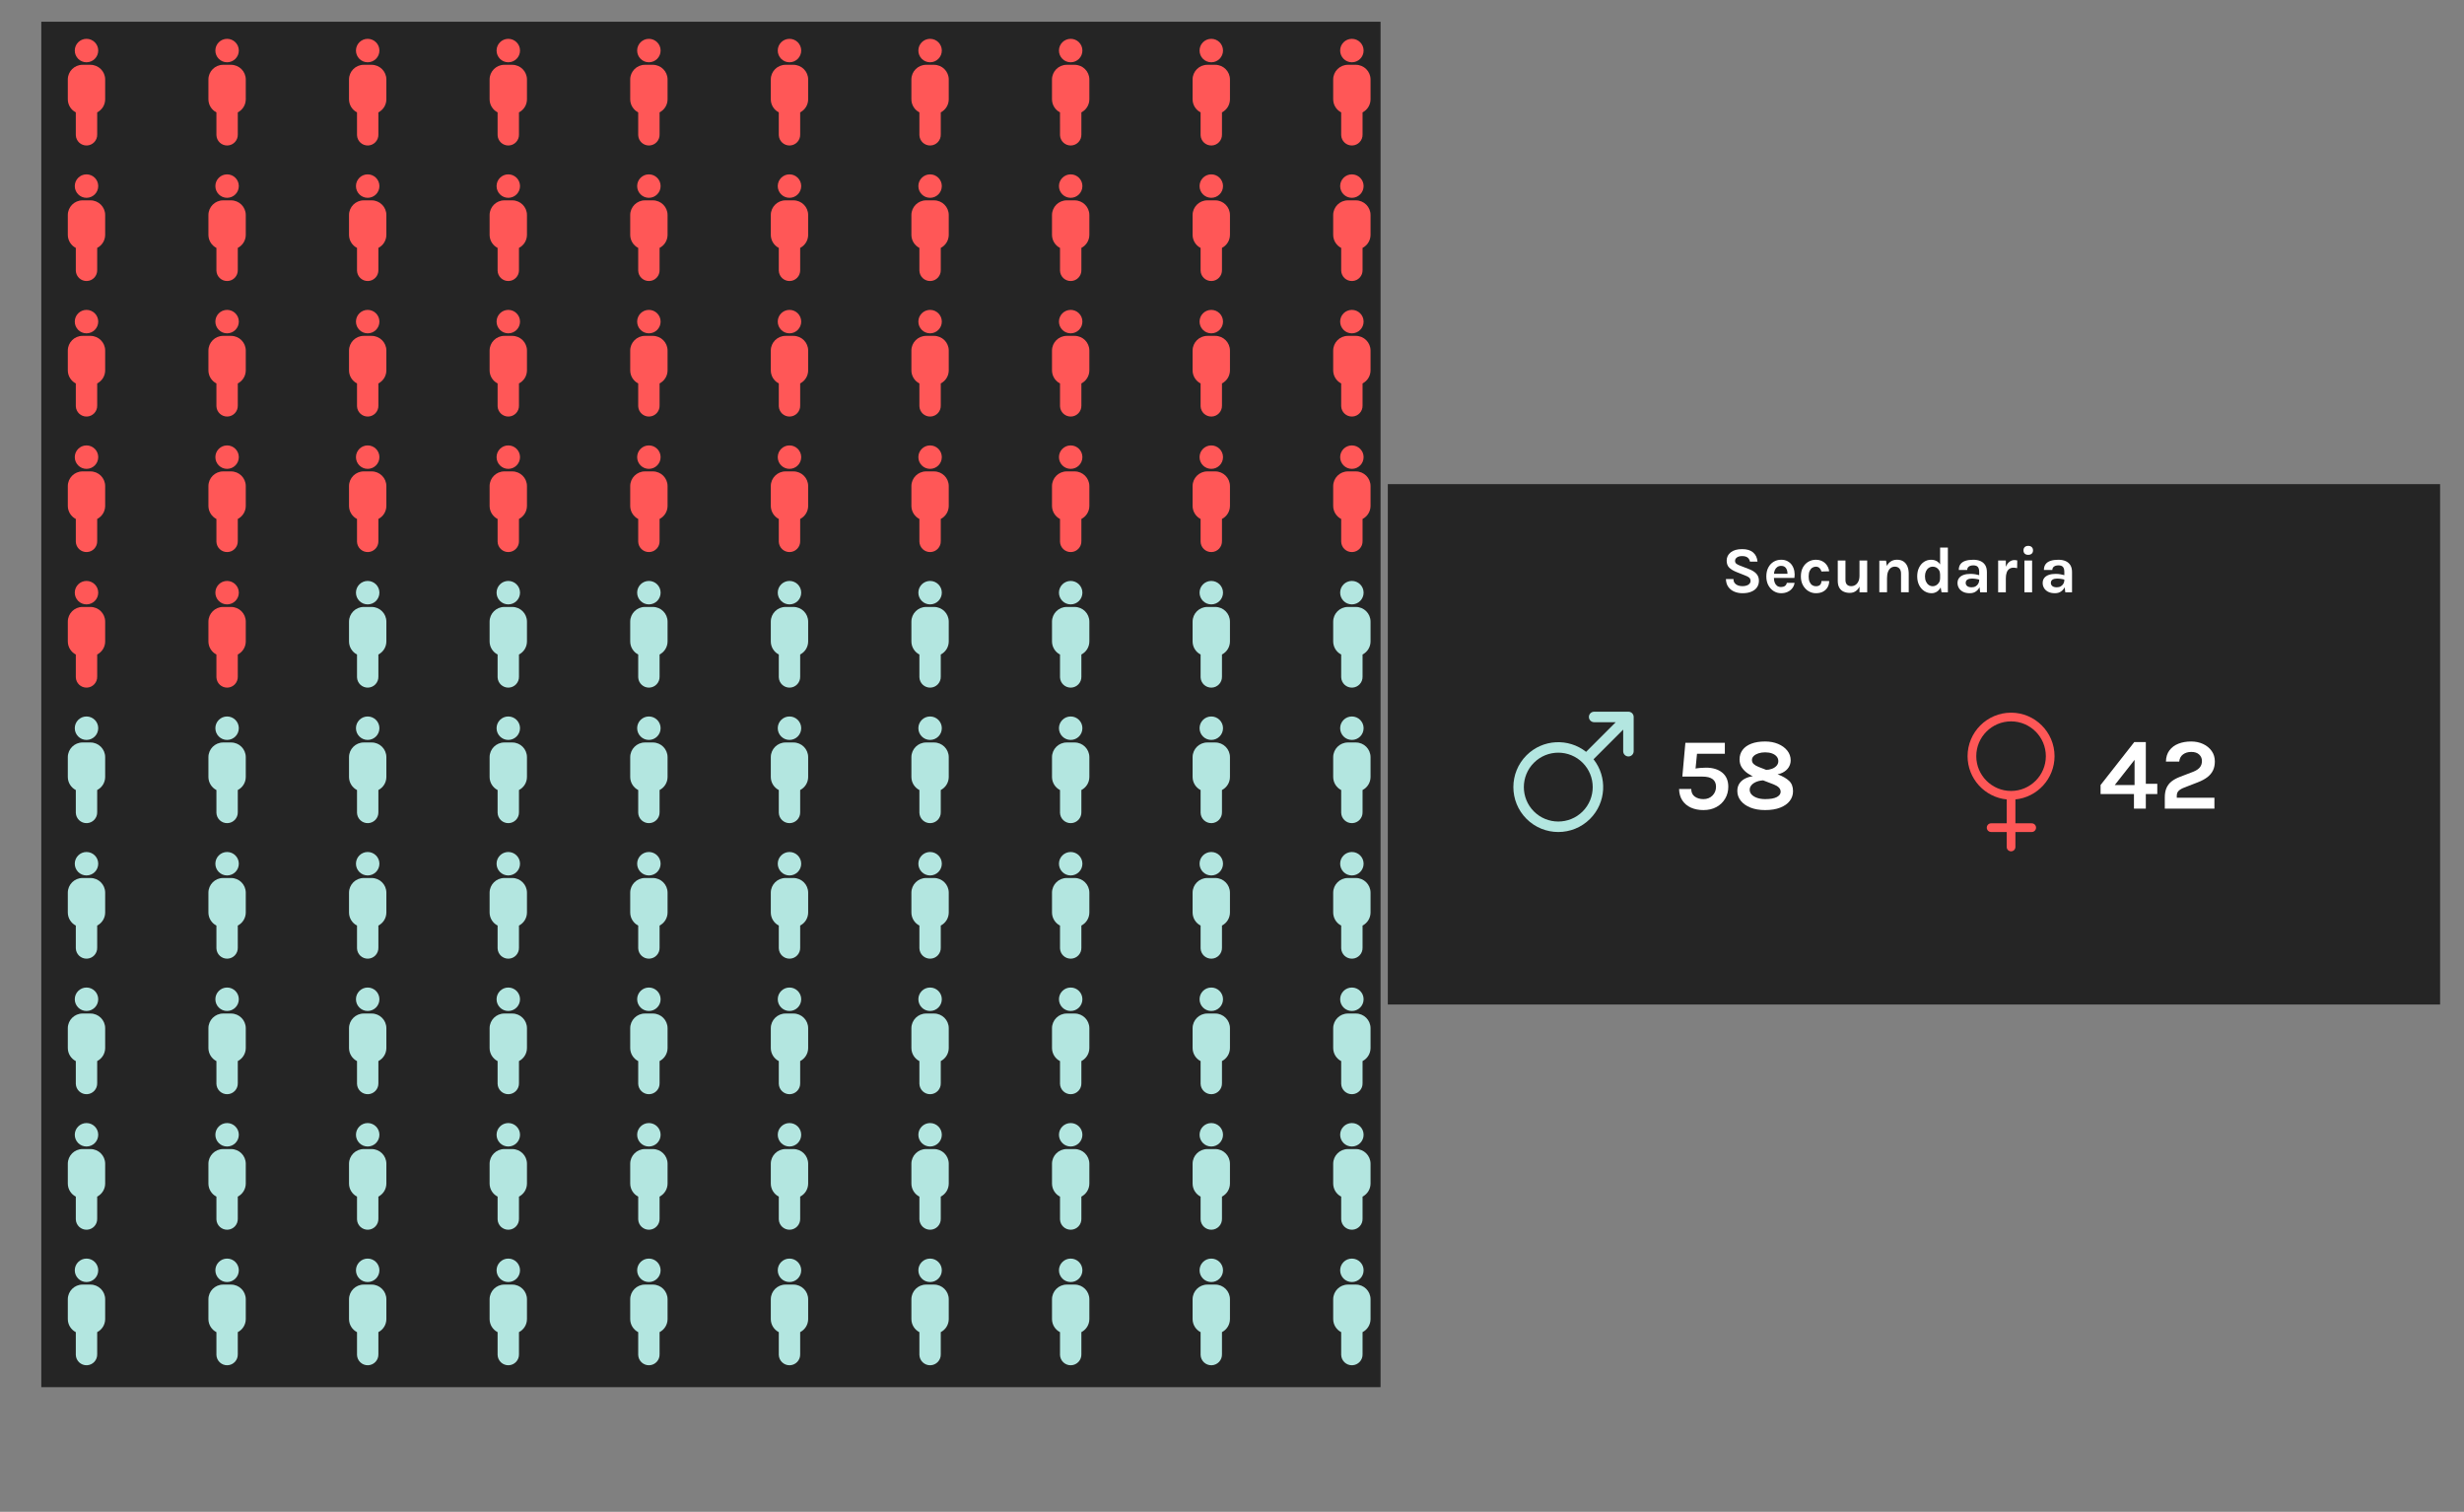 <?xml version="1.0" encoding="utf-8"?>
<!-- Generator: Adobe Illustrator 24.0.2, SVG Export Plug-In . SVG Version: 6.00 Build 0)  -->
<svg version="1.1" id="Capa_1" xmlns="http://www.w3.org/2000/svg" xmlns:xlink="http://www.w3.org/1999/xlink" x="0px" y="0px"
	 viewBox="0 0 1700 1043" style="enable-background:new 0 0 1700 1043;" xml:space="preserve">
<rect x="0" y="0" width="1700" height="1043" fill="#808080" stroke="none"/>
<style type="text/css">
	.st0{fill:#252525;}
	.st1{fill:#FF5757;}
	.st2{fill:#B3E6E0;}
	.st3{fill:#FFFFFF;}
</style>
<rect x="28.5" y="15" class="st0" width="924" height="942"/>
<circle class="st1" cx="59.68" cy="34.88" r="8.09"/>
<path class="st1" d="M72.56,54.82v13.7c-0.01,3.79-2.13,7.26-5.51,9v15.22c0.14,4.07-3.05,7.49-7.12,7.63s-7.49-3.05-7.63-7.12
	c-0.01-0.17-0.01-0.34,0-0.5V77.53c-3.38-1.74-5.5-5.21-5.52-9.01v-13.7c0.02-5.58,4.55-10.09,10.12-10.11h5.52
	C68.02,44.73,72.54,49.24,72.56,54.82z"/>
<circle class="st1" cx="59.68" cy="128.38" r="8.09"/>
<path class="st1" d="M72.56,148.32v13.7c-0.01,3.79-2.13,7.26-5.51,9v15.22c0.14,4.07-3.05,7.49-7.12,7.63
	c-4.07,0.14-7.49-3.05-7.63-7.12c-0.01-0.17-0.01-0.34,0-0.5v-15.21c-3.38-1.74-5.5-5.21-5.52-9.01v-13.7
	c0.02-5.58,4.55-10.09,10.12-10.11h5.52C68.02,138.23,72.54,142.74,72.56,148.32z"/>
<circle class="st1" cx="59.68" cy="221.88" r="8.09"/>
<path class="st1" d="M72.56,241.82v13.7c-0.01,3.79-2.13,7.26-5.51,9v15.22c0.14,4.07-3.05,7.49-7.12,7.63
	c-4.07,0.14-7.49-3.05-7.63-7.12c-0.01-0.17-0.01-0.34,0-0.5v-15.21c-3.38-1.74-5.5-5.21-5.52-9.01v-13.7
	c0.02-5.58,4.55-10.09,10.12-10.11h5.52C68.02,231.73,72.54,236.25,72.56,241.82z"/>
<circle class="st1" cx="59.68" cy="315.38" r="8.09"/>
<path class="st1" d="M72.56,335.32v13.7c-0.01,3.79-2.13,7.26-5.51,9v15.22c0.14,4.07-3.05,7.49-7.12,7.63
	c-4.07,0.14-7.49-3.05-7.63-7.12c-0.01-0.17-0.01-0.34,0-0.5v-15.21c-3.38-1.74-5.5-5.21-5.52-9.01v-13.7
	c0.02-5.58,4.55-10.09,10.12-10.11h5.52C68.02,325.23,72.54,329.75,72.56,335.32z"/>
<circle class="st1" cx="59.68" cy="408.88" r="8.09"/>
<path class="st1" d="M72.56,428.83v13.7c-0.01,3.79-2.13,7.26-5.51,9v15.22c0.14,4.07-3.05,7.49-7.12,7.63
	c-4.07,0.14-7.49-3.05-7.63-7.12c-0.01-0.17-0.01-0.34,0-0.5v-15.21c-3.38-1.74-5.5-5.21-5.52-9.01v-13.7
	c0.02-5.58,4.55-10.09,10.12-10.11h5.52C68.02,418.73,72.54,423.25,72.56,428.83z"/>
<circle class="st2" cx="59.68" cy="502.38" r="8.09"/>
<path class="st2" d="M72.56,522.33v13.7c-0.01,3.79-2.13,7.26-5.51,9v15.22c0.14,4.07-3.05,7.49-7.12,7.63
	c-4.07,0.14-7.49-3.05-7.63-7.12c-0.01-0.17-0.01-0.34,0-0.5v-15.21c-3.38-1.74-5.5-5.21-5.52-9.01v-13.7
	c0.02-5.58,4.55-10.09,10.12-10.11h5.52C68.02,512.23,72.54,516.75,72.56,522.33z"/>
<circle class="st2" cx="59.68" cy="595.88" r="8.09"/>
<path class="st2" d="M72.56,615.83v13.7c-0.01,3.79-2.13,7.26-5.51,9v15.22c0.14,4.07-3.05,7.49-7.12,7.63s-7.49-3.05-7.63-7.12
	c-0.01-0.17-0.01-0.34,0-0.5v-15.21c-3.38-1.74-5.5-5.21-5.52-9.01v-13.7c0.02-5.58,4.55-10.09,10.12-10.11h5.52
	C68.02,605.73,72.54,610.25,72.56,615.83z"/>
<circle class="st2" cx="59.68" cy="689.38" r="8.09"/>
<path class="st2" d="M72.56,709.33v13.7c-0.01,3.79-2.13,7.26-5.51,9v15.22c0.14,4.07-3.05,7.49-7.12,7.63
	c-4.07,0.14-7.49-3.05-7.63-7.12c-0.01-0.17-0.01-0.34,0-0.5v-15.21c-3.38-1.74-5.5-5.21-5.52-9.01v-13.7
	c0.02-5.58,4.55-10.09,10.12-10.11h5.52C68.02,699.24,72.54,703.75,72.56,709.33z"/>
<circle class="st2" cx="59.68" cy="782.88" r="8.09"/>
<path class="st2" d="M72.56,802.83v13.7c-0.01,3.79-2.13,7.26-5.51,9v15.22c0.14,4.07-3.05,7.49-7.12,7.63s-7.49-3.05-7.63-7.12
	c-0.01-0.17-0.01-0.34,0-0.5v-15.21c-3.38-1.74-5.5-5.21-5.52-9.01v-13.7c0.02-5.58,4.55-10.09,10.12-10.11h5.52
	C68.02,792.74,72.54,797.25,72.56,802.83z"/>
<circle class="st2" cx="59.68" cy="876.38" r="8.09"/>
<path class="st2" d="M72.56,896.33v13.7c-0.01,3.79-2.13,7.26-5.51,9v15.22c0.14,4.07-3.05,7.49-7.12,7.63
	c-4.07,0.14-7.49-3.05-7.63-7.12c-0.01-0.17-0.01-0.34,0-0.5v-15.21c-3.38-1.74-5.5-5.21-5.52-9.01v-13.7
	c0.02-5.58,4.55-10.09,10.12-10.11h5.52C68.02,886.24,72.54,890.75,72.56,896.33z"/>
<circle class="st1" cx="156.68" cy="34.88" r="8.09"/>
<path class="st1" d="M169.57,54.82v13.7c-0.01,3.79-2.13,7.26-5.51,9v15.22c0.14,4.07-3.05,7.49-7.12,7.63
	c-4.07,0.14-7.49-3.05-7.63-7.12c-0.01-0.17-0.01-0.34,0-0.5V77.53c-3.38-1.74-5.5-5.21-5.52-9.01v-13.7
	c0.02-5.58,4.55-10.09,10.12-10.11h5.52C165.02,44.73,169.54,49.24,169.57,54.82z"/>
<circle class="st1" cx="156.68" cy="128.38" r="8.09"/>
<path class="st1" d="M169.57,148.32v13.7c-0.01,3.79-2.13,7.26-5.51,9v15.22c0.14,4.07-3.05,7.49-7.12,7.63
	c-4.07,0.14-7.49-3.05-7.63-7.12c-0.01-0.17-0.01-0.34,0-0.5v-15.21c-3.38-1.74-5.5-5.21-5.52-9.01v-13.7
	c0.02-5.58,4.55-10.09,10.12-10.11h5.52C165.02,138.23,169.54,142.74,169.57,148.32z"/>
<circle class="st1" cx="156.68" cy="221.88" r="8.09"/>
<path class="st1" d="M169.57,241.82v13.7c-0.01,3.79-2.13,7.26-5.51,9v15.22c0.14,4.07-3.05,7.49-7.12,7.63
	c-4.07,0.14-7.49-3.05-7.63-7.12c-0.01-0.17-0.01-0.34,0-0.5v-15.21c-3.38-1.74-5.5-5.21-5.52-9.01v-13.7
	c0.02-5.58,4.55-10.09,10.12-10.11h5.52C165.02,231.73,169.54,236.25,169.57,241.82z"/>
<circle class="st1" cx="156.68" cy="315.38" r="8.09"/>
<path class="st1" d="M169.57,335.32v13.7c-0.01,3.79-2.13,7.26-5.51,9v15.22c0.14,4.07-3.05,7.49-7.12,7.63
	c-4.07,0.14-7.49-3.05-7.63-7.12c-0.01-0.17-0.01-0.34,0-0.5v-15.21c-3.38-1.74-5.5-5.21-5.52-9.01v-13.7
	c0.02-5.58,4.55-10.09,10.12-10.11h5.52C165.02,325.23,169.54,329.75,169.57,335.32z"/>
<circle class="st1" cx="156.68" cy="408.88" r="8.09"/>
<path class="st1" d="M169.57,428.83v13.7c-0.01,3.79-2.13,7.26-5.51,9v15.22c0.14,4.07-3.05,7.49-7.12,7.63
	c-4.07,0.14-7.49-3.05-7.63-7.12c-0.01-0.17-0.01-0.34,0-0.5v-15.21c-3.38-1.74-5.5-5.21-5.52-9.01v-13.7
	c0.02-5.58,4.55-10.09,10.12-10.11h5.52C165.02,418.73,169.54,423.25,169.57,428.83z"/>
<circle class="st2" cx="156.68" cy="502.38" r="8.09"/>
<path class="st2" d="M169.57,522.33v13.7c-0.01,3.79-2.13,7.26-5.51,9v15.22c0.14,4.07-3.05,7.49-7.12,7.63
	c-4.07,0.14-7.49-3.05-7.63-7.12c-0.01-0.17-0.01-0.34,0-0.5v-15.21c-3.38-1.74-5.5-5.21-5.52-9.01v-13.7
	c0.02-5.58,4.55-10.09,10.12-10.11h5.52C165.02,512.23,169.54,516.75,169.57,522.33z"/>
<circle class="st2" cx="156.68" cy="595.88" r="8.09"/>
<path class="st2" d="M169.57,615.83v13.7c-0.01,3.79-2.13,7.26-5.51,9v15.22c0.14,4.07-3.05,7.49-7.12,7.63
	c-4.07,0.14-7.49-3.05-7.63-7.12c-0.01-0.17-0.01-0.34,0-0.5v-15.21c-3.38-1.74-5.5-5.21-5.52-9.01v-13.7
	c0.02-5.58,4.55-10.09,10.12-10.11h5.52C165.02,605.73,169.54,610.25,169.57,615.83z"/>
<circle class="st2" cx="156.68" cy="689.38" r="8.09"/>
<path class="st2" d="M169.57,709.33v13.7c-0.01,3.79-2.13,7.26-5.51,9v15.22c0.14,4.07-3.05,7.49-7.12,7.63
	c-4.07,0.14-7.49-3.05-7.63-7.12c-0.01-0.17-0.01-0.34,0-0.5v-15.21c-3.38-1.74-5.5-5.21-5.52-9.01v-13.7
	c0.02-5.58,4.55-10.09,10.12-10.11h5.52C165.02,699.24,169.54,703.75,169.57,709.33z"/>
<circle class="st2" cx="156.68" cy="782.88" r="8.09"/>
<path class="st2" d="M169.57,802.83v13.7c-0.01,3.79-2.13,7.26-5.51,9v15.22c0.14,4.07-3.05,7.49-7.12,7.63
	c-4.07,0.14-7.49-3.05-7.63-7.12c-0.01-0.17-0.01-0.34,0-0.5v-15.21c-3.38-1.74-5.5-5.21-5.52-9.01v-13.7
	c0.02-5.58,4.55-10.09,10.12-10.11h5.52C165.02,792.74,169.54,797.25,169.57,802.83z"/>
<circle class="st2" cx="156.68" cy="876.38" r="8.09"/>
<path class="st2" d="M169.57,896.33v13.7c-0.01,3.79-2.13,7.26-5.51,9v15.22c0.14,4.07-3.05,7.49-7.12,7.63
	c-4.07,0.14-7.49-3.05-7.63-7.12c-0.01-0.17-0.01-0.34,0-0.5v-15.21c-3.38-1.74-5.5-5.21-5.52-9.01v-13.7
	c0.02-5.58,4.55-10.09,10.12-10.11h5.52C165.02,886.24,169.54,890.75,169.57,896.33z"/>
<circle class="st1" cx="253.68" cy="34.88" r="8.09"/>
<path class="st1" d="M266.57,54.82v13.7c-0.01,3.79-2.13,7.26-5.51,9v15.22c0.14,4.07-3.05,7.49-7.12,7.63
	c-4.07,0.14-7.49-3.05-7.63-7.12c-0.01-0.17-0.01-0.34,0-0.5V77.53c-3.38-1.74-5.5-5.21-5.52-9.01v-13.7
	c0.02-5.58,4.55-10.09,10.12-10.11h5.52C262.02,44.73,266.55,49.24,266.57,54.82z"/>
<circle class="st1" cx="253.68" cy="128.38" r="8.09"/>
<path class="st1" d="M266.57,148.32v13.7c-0.01,3.79-2.13,7.26-5.51,9v15.22c0.14,4.07-3.05,7.49-7.12,7.63
	c-4.07,0.14-7.49-3.05-7.63-7.12c-0.01-0.17-0.01-0.34,0-0.5v-15.21c-3.38-1.74-5.5-5.21-5.52-9.01v-13.7
	c0.02-5.58,4.55-10.09,10.12-10.11h5.52C262.02,138.23,266.55,142.74,266.57,148.32z"/>
<circle class="st1" cx="253.68" cy="221.88" r="8.09"/>
<path class="st1" d="M266.57,241.82v13.7c-0.01,3.79-2.13,7.26-5.51,9v15.22c0.14,4.07-3.05,7.49-7.12,7.63
	c-4.07,0.14-7.49-3.05-7.63-7.12c-0.01-0.17-0.01-0.34,0-0.5v-15.21c-3.38-1.74-5.5-5.21-5.52-9.01v-13.7
	c0.02-5.58,4.55-10.09,10.12-10.11h5.52C262.02,231.73,266.55,236.25,266.57,241.82z"/>
<circle class="st1" cx="253.68" cy="315.38" r="8.09"/>
<path class="st1" d="M266.57,335.32v13.7c-0.01,3.79-2.13,7.26-5.51,9v15.22c0.14,4.07-3.05,7.49-7.12,7.63
	c-4.07,0.14-7.49-3.05-7.63-7.12c-0.01-0.17-0.01-0.34,0-0.5v-15.21c-3.38-1.74-5.5-5.21-5.52-9.01v-13.7
	c0.02-5.58,4.55-10.09,10.12-10.11h5.52C262.02,325.23,266.55,329.75,266.57,335.32z"/>
<circle class="st2" cx="253.68" cy="408.88" r="8.09"/>
<path class="st2" d="M266.57,428.83v13.7c-0.01,3.79-2.13,7.26-5.51,9v15.22c0.14,4.07-3.05,7.49-7.12,7.63
	c-4.07,0.14-7.49-3.05-7.63-7.12c-0.01-0.17-0.01-0.34,0-0.5v-15.21c-3.38-1.74-5.5-5.21-5.52-9.01v-13.7
	c0.02-5.58,4.55-10.09,10.12-10.11h5.52C262.02,418.73,266.55,423.25,266.57,428.83z"/>
<circle class="st2" cx="253.68" cy="502.38" r="8.09"/>
<path class="st2" d="M266.57,522.33v13.7c-0.01,3.79-2.13,7.26-5.51,9v15.22c0.14,4.07-3.05,7.49-7.12,7.63
	c-4.07,0.14-7.49-3.05-7.63-7.12c-0.01-0.17-0.01-0.34,0-0.5v-15.21c-3.38-1.74-5.5-5.21-5.52-9.01v-13.7
	c0.02-5.58,4.55-10.09,10.12-10.11h5.52C262.02,512.23,266.55,516.75,266.57,522.33z"/>
<circle class="st2" cx="253.68" cy="595.88" r="8.09"/>
<path class="st2" d="M266.57,615.83v13.7c-0.01,3.79-2.13,7.26-5.51,9v15.22c0.14,4.07-3.05,7.49-7.12,7.63
	c-4.07,0.14-7.49-3.05-7.63-7.12c-0.01-0.17-0.01-0.34,0-0.5v-15.21c-3.38-1.74-5.5-5.21-5.52-9.01v-13.7
	c0.02-5.58,4.55-10.09,10.12-10.11h5.52C262.02,605.73,266.55,610.25,266.57,615.83z"/>
<circle class="st2" cx="253.68" cy="689.38" r="8.09"/>
<path class="st2" d="M266.57,709.33v13.7c-0.01,3.79-2.13,7.26-5.51,9v15.22c0.14,4.07-3.05,7.49-7.12,7.63
	c-4.07,0.14-7.49-3.05-7.63-7.12c-0.01-0.17-0.01-0.34,0-0.5v-15.21c-3.38-1.74-5.5-5.21-5.52-9.01v-13.7
	c0.02-5.58,4.55-10.09,10.12-10.11h5.52C262.02,699.24,266.55,703.75,266.57,709.33z"/>
<circle class="st2" cx="253.68" cy="782.88" r="8.09"/>
<path class="st2" d="M266.57,802.83v13.7c-0.01,3.79-2.13,7.26-5.51,9v15.22c0.14,4.07-3.05,7.49-7.12,7.63
	c-4.07,0.14-7.49-3.05-7.63-7.12c-0.01-0.17-0.01-0.34,0-0.5v-15.21c-3.38-1.74-5.5-5.21-5.52-9.01v-13.7
	c0.02-5.58,4.55-10.09,10.12-10.11h5.52C262.02,792.74,266.55,797.25,266.57,802.83z"/>
<circle class="st2" cx="253.68" cy="876.38" r="8.09"/>
<path class="st2" d="M266.57,896.33v13.7c-0.01,3.79-2.13,7.26-5.51,9v15.22c0.14,4.07-3.05,7.49-7.12,7.63
	c-4.07,0.14-7.49-3.05-7.63-7.12c-0.01-0.17-0.01-0.34,0-0.5v-15.21c-3.38-1.74-5.5-5.21-5.52-9.01v-13.7
	c0.02-5.58,4.55-10.09,10.12-10.11h5.52C262.02,886.24,266.55,890.75,266.57,896.33z"/>
<circle class="st1" cx="350.69" cy="34.88" r="8.09"/>
<path class="st1" d="M363.57,54.82v13.7c-0.01,3.79-2.13,7.26-5.51,9v15.22c0.14,4.07-3.05,7.49-7.12,7.63
	c-4.07,0.14-7.49-3.05-7.63-7.12c-0.01-0.17-0.01-0.34,0-0.5V77.53c-3.38-1.74-5.5-5.21-5.52-9.01v-13.7
	c0.02-5.58,4.55-10.09,10.12-10.11h5.52C359.03,44.73,363.55,49.24,363.57,54.82z"/>
<circle class="st1" cx="350.69" cy="128.38" r="8.09"/>
<path class="st1" d="M363.57,148.32v13.7c-0.01,3.79-2.13,7.26-5.51,9v15.22c0.14,4.07-3.05,7.49-7.12,7.63
	c-4.07,0.14-7.49-3.05-7.63-7.12c-0.01-0.17-0.01-0.34,0-0.5v-15.21c-3.38-1.74-5.5-5.21-5.52-9.01v-13.7
	c0.02-5.58,4.55-10.09,10.12-10.11h5.52C359.03,138.23,363.55,142.74,363.57,148.32z"/>
<circle class="st1" cx="350.69" cy="221.88" r="8.09"/>
<path class="st1" d="M363.57,241.82v13.7c-0.01,3.79-2.13,7.26-5.51,9v15.22c0.14,4.07-3.05,7.49-7.12,7.63
	c-4.07,0.14-7.49-3.05-7.63-7.12c-0.01-0.17-0.01-0.34,0-0.5v-15.21c-3.38-1.74-5.5-5.21-5.52-9.01v-13.7
	c0.02-5.58,4.55-10.09,10.12-10.11h5.52C359.03,231.73,363.55,236.25,363.57,241.82z"/>
<circle class="st1" cx="350.69" cy="315.38" r="8.09"/>
<path class="st1" d="M363.57,335.32v13.7c-0.01,3.79-2.13,7.26-5.51,9v15.22c0.14,4.07-3.05,7.49-7.12,7.63
	c-4.07,0.14-7.49-3.05-7.63-7.12c-0.01-0.17-0.01-0.34,0-0.5v-15.21c-3.38-1.74-5.5-5.21-5.52-9.01v-13.7
	c0.02-5.58,4.55-10.09,10.12-10.11h5.52C359.03,325.23,363.55,329.75,363.57,335.32z"/>
<circle class="st2" cx="350.69" cy="408.88" r="8.09"/>
<path class="st2" d="M363.57,428.83v13.7c-0.01,3.79-2.13,7.26-5.51,9v15.22c0.14,4.07-3.05,7.49-7.12,7.63
	c-4.07,0.14-7.49-3.05-7.63-7.12c-0.01-0.17-0.01-0.34,0-0.5v-15.21c-3.38-1.74-5.5-5.21-5.52-9.01v-13.7
	c0.02-5.58,4.55-10.09,10.12-10.11h5.52C359.03,418.73,363.55,423.25,363.57,428.83z"/>
<circle class="st2" cx="350.69" cy="502.38" r="8.09"/>
<path class="st2" d="M363.57,522.33v13.7c-0.01,3.79-2.13,7.26-5.51,9v15.22c0.14,4.07-3.05,7.49-7.12,7.63
	c-4.07,0.14-7.49-3.05-7.63-7.12c-0.01-0.17-0.01-0.34,0-0.5v-15.21c-3.38-1.74-5.5-5.21-5.52-9.01v-13.7
	c0.02-5.58,4.55-10.09,10.12-10.11h5.52C359.03,512.23,363.55,516.75,363.57,522.33z"/>
<circle class="st2" cx="350.69" cy="595.88" r="8.09"/>
<path class="st2" d="M363.57,615.83v13.7c-0.01,3.79-2.13,7.26-5.51,9v15.22c0.14,4.07-3.05,7.49-7.12,7.63
	c-4.07,0.14-7.49-3.05-7.63-7.12c-0.01-0.17-0.01-0.34,0-0.5v-15.21c-3.38-1.74-5.5-5.21-5.52-9.01v-13.7
	c0.02-5.58,4.55-10.09,10.12-10.11h5.52C359.03,605.73,363.55,610.25,363.57,615.83z"/>
<circle class="st2" cx="350.69" cy="689.38" r="8.09"/>
<path class="st2" d="M363.57,709.33v13.7c-0.01,3.79-2.13,7.26-5.51,9v15.22c0.14,4.07-3.05,7.49-7.12,7.63
	c-4.07,0.14-7.49-3.05-7.63-7.12c-0.01-0.17-0.01-0.34,0-0.5v-15.21c-3.38-1.74-5.5-5.21-5.52-9.01v-13.7
	c0.02-5.58,4.55-10.09,10.12-10.11h5.52C359.03,699.24,363.55,703.75,363.57,709.33z"/>
<circle class="st2" cx="350.69" cy="782.88" r="8.09"/>
<path class="st2" d="M363.57,802.83v13.7c-0.01,3.79-2.13,7.26-5.51,9v15.22c0.14,4.07-3.05,7.49-7.12,7.63
	c-4.07,0.14-7.49-3.05-7.63-7.12c-0.01-0.17-0.01-0.34,0-0.5v-15.21c-3.38-1.74-5.5-5.21-5.52-9.01v-13.7
	c0.02-5.58,4.55-10.09,10.12-10.11h5.52C359.03,792.74,363.55,797.25,363.57,802.83z"/>
<circle class="st2" cx="350.69" cy="876.38" r="8.09"/>
<path class="st2" d="M363.57,896.33v13.7c-0.01,3.79-2.13,7.26-5.51,9v15.22c0.14,4.07-3.05,7.49-7.12,7.63
	c-4.07,0.14-7.49-3.05-7.63-7.12c-0.01-0.17-0.01-0.34,0-0.5v-15.21c-3.38-1.74-5.5-5.21-5.52-9.01v-13.7
	c0.02-5.58,4.55-10.09,10.12-10.11h5.52C359.03,886.24,363.55,890.75,363.57,896.33z"/>
<circle class="st1" cx="447.69" cy="34.88" r="8.09"/>
<path class="st1" d="M460.58,54.82v13.7c-0.01,3.79-2.13,7.26-5.51,9v15.22c0.14,4.07-3.05,7.49-7.12,7.63
	c-4.07,0.14-7.49-3.05-7.63-7.12c-0.01-0.17-0.01-0.34,0-0.5V77.53c-3.38-1.74-5.5-5.21-5.52-9.01v-13.7
	c0.02-5.58,4.55-10.09,10.12-10.11h5.52C456.03,44.73,460.55,49.24,460.58,54.82z"/>
<circle class="st1" cx="447.69" cy="128.38" r="8.09"/>
<path class="st1" d="M460.58,148.32v13.7c-0.01,3.79-2.13,7.26-5.51,9v15.22c0.14,4.07-3.05,7.49-7.12,7.63
	c-4.07,0.14-7.49-3.05-7.63-7.12c-0.01-0.17-0.01-0.34,0-0.5v-15.21c-3.38-1.74-5.5-5.21-5.52-9.01v-13.7
	c0.02-5.58,4.55-10.09,10.12-10.11h5.52C456.03,138.23,460.55,142.74,460.58,148.32z"/>
<circle class="st1" cx="447.69" cy="221.88" r="8.09"/>
<path class="st1" d="M460.58,241.82v13.7c-0.01,3.79-2.13,7.26-5.51,9v15.22c0.14,4.07-3.05,7.49-7.12,7.63
	c-4.07,0.14-7.49-3.05-7.63-7.12c-0.01-0.17-0.01-0.34,0-0.5v-15.21c-3.38-1.74-5.5-5.21-5.52-9.01v-13.7
	c0.02-5.58,4.55-10.09,10.12-10.11h5.52C456.03,231.73,460.55,236.25,460.58,241.82z"/>
<circle class="st1" cx="447.69" cy="315.38" r="8.09"/>
<path class="st1" d="M460.58,335.32v13.7c-0.01,3.79-2.13,7.26-5.51,9v15.22c0.14,4.07-3.05,7.49-7.12,7.63
	c-4.07,0.14-7.49-3.05-7.63-7.12c-0.01-0.17-0.01-0.34,0-0.5v-15.21c-3.38-1.74-5.5-5.21-5.52-9.01v-13.7
	c0.02-5.58,4.55-10.09,10.12-10.11h5.52C456.03,325.23,460.55,329.75,460.58,335.32z"/>
<circle class="st2" cx="447.69" cy="408.88" r="8.09"/>
<path class="st2" d="M460.58,428.83v13.7c-0.01,3.79-2.13,7.26-5.51,9v15.22c0.14,4.07-3.05,7.49-7.12,7.63
	c-4.07,0.14-7.49-3.05-7.63-7.12c-0.01-0.17-0.01-0.34,0-0.5v-15.21c-3.38-1.74-5.5-5.21-5.52-9.01v-13.7
	c0.02-5.58,4.55-10.09,10.12-10.11h5.52C456.03,418.73,460.55,423.25,460.58,428.83z"/>
<circle class="st2" cx="447.69" cy="502.38" r="8.09"/>
<path class="st2" d="M460.58,522.33v13.7c-0.01,3.79-2.13,7.26-5.51,9v15.22c0.14,4.07-3.05,7.49-7.12,7.63
	c-4.07,0.14-7.49-3.05-7.63-7.12c-0.01-0.17-0.01-0.34,0-0.5v-15.21c-3.38-1.74-5.5-5.21-5.52-9.01v-13.7
	c0.02-5.58,4.55-10.09,10.12-10.11h5.52C456.03,512.23,460.55,516.75,460.58,522.33z"/>
<circle class="st2" cx="447.69" cy="595.88" r="8.09"/>
<path class="st2" d="M460.58,615.83v13.7c-0.01,3.79-2.13,7.26-5.51,9v15.22c0.14,4.07-3.05,7.49-7.12,7.63
	c-4.07,0.14-7.49-3.05-7.63-7.12c-0.01-0.17-0.01-0.34,0-0.5v-15.21c-3.38-1.74-5.5-5.21-5.52-9.01v-13.7
	c0.02-5.58,4.55-10.09,10.12-10.11h5.52C456.03,605.73,460.55,610.25,460.58,615.83z"/>
<circle class="st2" cx="447.69" cy="689.38" r="8.09"/>
<path class="st2" d="M460.58,709.33v13.7c-0.01,3.79-2.13,7.26-5.51,9v15.22c0.14,4.07-3.05,7.49-7.12,7.63
	c-4.07,0.14-7.49-3.05-7.63-7.12c-0.01-0.17-0.01-0.34,0-0.5v-15.21c-3.38-1.74-5.5-5.21-5.52-9.01v-13.7
	c0.02-5.58,4.55-10.09,10.12-10.11h5.52C456.03,699.24,460.55,703.75,460.58,709.33z"/>
<circle class="st2" cx="447.69" cy="782.88" r="8.09"/>
<path class="st2" d="M460.58,802.83v13.7c-0.01,3.79-2.13,7.26-5.51,9v15.22c0.14,4.07-3.05,7.49-7.12,7.63
	c-4.07,0.14-7.49-3.05-7.63-7.12c-0.01-0.17-0.01-0.34,0-0.5v-15.21c-3.38-1.74-5.5-5.21-5.52-9.01v-13.7
	c0.02-5.58,4.55-10.09,10.12-10.11h5.52C456.03,792.74,460.55,797.25,460.58,802.83z"/>
<circle class="st2" cx="447.69" cy="876.38" r="8.09"/>
<path class="st2" d="M460.58,896.33v13.7c-0.01,3.79-2.13,7.26-5.51,9v15.22c0.14,4.07-3.05,7.49-7.12,7.63
	c-4.07,0.14-7.49-3.05-7.63-7.12c-0.01-0.17-0.01-0.34,0-0.5v-15.21c-3.38-1.74-5.5-5.21-5.52-9.01v-13.7
	c0.02-5.58,4.55-10.09,10.12-10.11h5.52C456.03,886.24,460.55,890.75,460.58,896.33z"/>
<circle class="st1" cx="544.69" cy="34.88" r="8.09"/>
<path class="st1" d="M557.58,54.82v13.7c-0.01,3.79-2.13,7.26-5.51,9v15.22c0.14,4.07-3.05,7.49-7.12,7.63s-7.49-3.05-7.63-7.12
	c-0.01-0.17-0.01-0.34,0-0.5V77.53c-3.38-1.74-5.5-5.21-5.52-9.01v-13.7c0.02-5.58,4.55-10.09,10.12-10.11h5.52
	C553.04,44.73,557.56,49.24,557.58,54.82z"/>
<circle class="st1" cx="544.69" cy="128.38" r="8.09"/>
<path class="st1" d="M557.58,148.32v13.7c-0.01,3.79-2.13,7.26-5.51,9v15.22c0.14,4.07-3.05,7.49-7.12,7.63
	c-4.07,0.14-7.49-3.05-7.63-7.12c-0.01-0.17-0.01-0.34,0-0.5v-15.21c-3.38-1.74-5.5-5.21-5.52-9.01v-13.7
	c0.02-5.58,4.55-10.09,10.12-10.11h5.52C553.04,138.23,557.56,142.74,557.58,148.32z"/>
<circle class="st1" cx="544.69" cy="221.88" r="8.09"/>
<path class="st1" d="M557.58,241.82v13.7c-0.01,3.79-2.13,7.26-5.51,9v15.22c0.14,4.07-3.05,7.49-7.12,7.63
	c-4.07,0.14-7.49-3.05-7.63-7.12c-0.01-0.17-0.01-0.34,0-0.5v-15.21c-3.38-1.74-5.5-5.21-5.52-9.01v-13.7
	c0.02-5.58,4.55-10.09,10.12-10.11h5.52C553.04,231.73,557.56,236.25,557.58,241.82z"/>
<circle class="st1" cx="544.69" cy="315.38" r="8.09"/>
<path class="st1" d="M557.58,335.32v13.7c-0.01,3.79-2.13,7.26-5.51,9v15.22c0.14,4.07-3.05,7.49-7.12,7.63
	c-4.07,0.14-7.49-3.05-7.63-7.12c-0.01-0.17-0.01-0.34,0-0.5v-15.21c-3.38-1.74-5.5-5.21-5.52-9.01v-13.7
	c0.02-5.58,4.55-10.09,10.12-10.11h5.52C553.04,325.23,557.56,329.75,557.58,335.32z"/>
<circle class="st2" cx="544.69" cy="408.88" r="8.09"/>
<path class="st2" d="M557.58,428.83v13.7c-0.01,3.79-2.13,7.26-5.51,9v15.22c0.14,4.07-3.05,7.49-7.12,7.63
	c-4.07,0.14-7.49-3.05-7.63-7.12c-0.01-0.17-0.01-0.34,0-0.5v-15.21c-3.38-1.74-5.5-5.21-5.52-9.01v-13.7
	c0.02-5.58,4.55-10.09,10.12-10.11h5.52C553.04,418.73,557.56,423.25,557.58,428.83z"/>
<circle class="st2" cx="544.69" cy="502.38" r="8.09"/>
<path class="st2" d="M557.58,522.33v13.7c-0.01,3.79-2.13,7.26-5.51,9v15.22c0.14,4.07-3.05,7.49-7.12,7.63
	c-4.07,0.14-7.49-3.05-7.63-7.12c-0.01-0.17-0.01-0.34,0-0.5v-15.21c-3.38-1.74-5.5-5.21-5.52-9.01v-13.7
	c0.02-5.58,4.55-10.09,10.12-10.11h5.52C553.04,512.23,557.56,516.75,557.58,522.33z"/>
<circle class="st2" cx="544.69" cy="595.88" r="8.09"/>
<path class="st2" d="M557.58,615.83v13.7c-0.01,3.79-2.13,7.26-5.51,9v15.22c0.14,4.07-3.05,7.49-7.12,7.63s-7.49-3.05-7.63-7.12
	c-0.01-0.17-0.01-0.34,0-0.5v-15.21c-3.38-1.74-5.5-5.21-5.52-9.01v-13.7c0.02-5.58,4.55-10.09,10.12-10.11h5.52
	C553.04,605.73,557.56,610.25,557.58,615.83z"/>
<circle class="st2" cx="544.69" cy="689.38" r="8.09"/>
<path class="st2" d="M557.58,709.33v13.7c-0.01,3.79-2.13,7.26-5.51,9v15.22c0.14,4.07-3.05,7.49-7.12,7.63
	c-4.07,0.14-7.49-3.05-7.63-7.12c-0.01-0.17-0.01-0.34,0-0.5v-15.21c-3.38-1.74-5.5-5.21-5.52-9.01v-13.7
	c0.02-5.58,4.55-10.09,10.12-10.11h5.52C553.04,699.24,557.56,703.75,557.58,709.33z"/>
<circle class="st2" cx="544.69" cy="782.88" r="8.09"/>
<path class="st2" d="M557.58,802.83v13.7c-0.01,3.79-2.13,7.26-5.51,9v15.22c0.14,4.07-3.05,7.49-7.12,7.63s-7.49-3.05-7.63-7.12
	c-0.01-0.17-0.01-0.34,0-0.5v-15.21c-3.38-1.74-5.5-5.21-5.52-9.01v-13.7c0.02-5.58,4.55-10.09,10.12-10.11h5.52
	C553.04,792.74,557.56,797.25,557.58,802.83z"/>
<circle class="st2" cx="544.69" cy="876.38" r="8.09"/>
<path class="st2" d="M557.58,896.33v13.7c-0.01,3.79-2.13,7.26-5.51,9v15.22c0.14,4.07-3.05,7.49-7.12,7.63
	c-4.07,0.14-7.49-3.05-7.63-7.12c-0.01-0.17-0.01-0.34,0-0.5v-15.21c-3.38-1.74-5.5-5.21-5.52-9.01v-13.7
	c0.02-5.58,4.55-10.09,10.12-10.11h5.52C553.04,886.24,557.56,890.75,557.58,896.33z"/>
<circle class="st1" cx="641.7" cy="34.88" r="8.09"/>
<path class="st1" d="M654.58,54.82v13.7c-0.01,3.79-2.13,7.26-5.51,9v15.22c0.14,4.07-3.05,7.49-7.12,7.63
	c-4.07,0.14-7.49-3.05-7.63-7.12c-0.01-0.17-0.01-0.34,0-0.5V77.53c-3.38-1.74-5.5-5.21-5.52-9.01v-13.7
	c0.02-5.58,4.55-10.09,10.12-10.11h5.52C650.04,44.73,654.56,49.24,654.58,54.82z"/>
<circle class="st1" cx="641.7" cy="128.38" r="8.09"/>
<path class="st1" d="M654.58,148.32v13.7c-0.01,3.79-2.13,7.26-5.51,9v15.22c0.14,4.07-3.05,7.49-7.12,7.63
	c-4.07,0.14-7.49-3.05-7.63-7.12c-0.01-0.17-0.01-0.34,0-0.5v-15.21c-3.38-1.74-5.5-5.21-5.52-9.01v-13.7
	c0.02-5.58,4.55-10.09,10.12-10.11h5.52C650.04,138.23,654.56,142.74,654.58,148.32z"/>
<circle class="st1" cx="641.7" cy="221.88" r="8.09"/>
<path class="st1" d="M654.58,241.82v13.7c-0.01,3.79-2.13,7.26-5.51,9v15.22c0.14,4.07-3.05,7.49-7.12,7.63
	c-4.07,0.14-7.49-3.05-7.63-7.12c-0.01-0.17-0.01-0.34,0-0.5v-15.21c-3.38-1.74-5.5-5.21-5.52-9.01v-13.7
	c0.02-5.58,4.55-10.09,10.12-10.11h5.52C650.04,231.73,654.56,236.25,654.58,241.82z"/>
<circle class="st1" cx="641.7" cy="315.38" r="8.09"/>
<path class="st1" d="M654.58,335.32v13.7c-0.01,3.79-2.13,7.26-5.51,9v15.22c0.14,4.07-3.05,7.49-7.12,7.63
	c-4.07,0.14-7.49-3.05-7.63-7.12c-0.01-0.17-0.01-0.34,0-0.5v-15.21c-3.38-1.74-5.5-5.21-5.52-9.01v-13.7
	c0.02-5.58,4.55-10.09,10.12-10.11h5.52C650.04,325.23,654.56,329.75,654.58,335.32z"/>
<circle class="st2" cx="641.7" cy="408.88" r="8.09"/>
<path class="st2" d="M654.58,428.83v13.7c-0.01,3.79-2.13,7.26-5.51,9v15.22c0.14,4.07-3.05,7.49-7.12,7.63
	c-4.07,0.14-7.49-3.05-7.63-7.12c-0.01-0.17-0.01-0.34,0-0.5v-15.21c-3.38-1.74-5.5-5.21-5.52-9.01v-13.7
	c0.02-5.58,4.55-10.09,10.12-10.11h5.52C650.04,418.73,654.56,423.25,654.58,428.83z"/>
<circle class="st2" cx="641.7" cy="502.38" r="8.09"/>
<path class="st2" d="M654.58,522.33v13.7c-0.01,3.79-2.13,7.26-5.51,9v15.22c0.14,4.07-3.05,7.49-7.12,7.63
	c-4.07,0.14-7.49-3.05-7.63-7.12c-0.01-0.17-0.01-0.34,0-0.5v-15.21c-3.38-1.74-5.5-5.21-5.52-9.01v-13.7
	c0.02-5.58,4.55-10.09,10.12-10.11h5.52C650.04,512.23,654.56,516.75,654.58,522.33z"/>
<circle class="st2" cx="641.7" cy="595.88" r="8.09"/>
<path class="st2" d="M654.58,615.83v13.7c-0.01,3.79-2.13,7.26-5.51,9v15.22c0.14,4.07-3.05,7.49-7.12,7.63
	c-4.07,0.14-7.49-3.05-7.63-7.12c-0.01-0.17-0.01-0.34,0-0.5v-15.21c-3.38-1.74-5.5-5.21-5.52-9.01v-13.7
	c0.02-5.58,4.55-10.09,10.12-10.11h5.52C650.04,605.73,654.56,610.25,654.58,615.83z"/>
<circle class="st2" cx="641.7" cy="689.38" r="8.09"/>
<path class="st2" d="M654.58,709.33v13.7c-0.01,3.79-2.13,7.26-5.51,9v15.22c0.14,4.07-3.05,7.49-7.12,7.63
	c-4.07,0.14-7.49-3.05-7.63-7.12c-0.01-0.17-0.01-0.34,0-0.5v-15.21c-3.38-1.74-5.5-5.21-5.52-9.01v-13.7
	c0.02-5.58,4.55-10.09,10.12-10.11h5.52C650.04,699.24,654.56,703.75,654.58,709.33z"/>
<circle class="st2" cx="641.7" cy="782.88" r="8.09"/>
<path class="st2" d="M654.58,802.83v13.7c-0.01,3.79-2.13,7.26-5.51,9v15.22c0.14,4.07-3.05,7.49-7.12,7.63
	c-4.07,0.14-7.49-3.05-7.63-7.12c-0.01-0.17-0.01-0.34,0-0.5v-15.21c-3.38-1.74-5.5-5.21-5.52-9.01v-13.7
	c0.02-5.58,4.55-10.09,10.12-10.11h5.52C650.04,792.74,654.56,797.25,654.58,802.83z"/>
<circle class="st2" cx="641.7" cy="876.38" r="8.09"/>
<path class="st2" d="M654.58,896.33v13.7c-0.01,3.79-2.13,7.26-5.51,9v15.22c0.14,4.07-3.05,7.49-7.12,7.63
	c-4.07,0.14-7.49-3.05-7.63-7.12c-0.01-0.17-0.01-0.34,0-0.5v-15.21c-3.38-1.74-5.5-5.21-5.52-9.01v-13.7
	c0.02-5.58,4.55-10.09,10.12-10.11h5.52C650.04,886.24,654.56,890.75,654.58,896.33z"/>
<circle class="st1" cx="738.7" cy="34.88" r="8.09"/>
<path class="st1" d="M751.59,54.82v13.7c-0.01,3.79-2.13,7.26-5.51,9v15.22c0.14,4.07-3.05,7.49-7.12,7.63s-7.49-3.05-7.63-7.12
	c-0.01-0.17-0.01-0.34,0-0.5V77.53c-3.38-1.74-5.5-5.21-5.52-9.01v-13.7c0.02-5.58,4.55-10.09,10.12-10.11h5.52
	C747.04,44.73,751.56,49.24,751.59,54.82z"/>
<circle class="st1" cx="738.7" cy="128.38" r="8.09"/>
<path class="st1" d="M751.59,148.32v13.7c-0.01,3.79-2.13,7.26-5.51,9v15.22c0.14,4.07-3.05,7.49-7.12,7.63
	c-4.07,0.14-7.49-3.05-7.63-7.12c-0.01-0.17-0.01-0.34,0-0.5v-15.21c-3.38-1.74-5.5-5.21-5.52-9.01v-13.7
	c0.02-5.58,4.55-10.09,10.12-10.11h5.52C747.04,138.23,751.56,142.74,751.59,148.32z"/>
<circle class="st1" cx="738.7" cy="221.88" r="8.09"/>
<path class="st1" d="M751.59,241.82v13.7c-0.01,3.79-2.13,7.26-5.51,9v15.22c0.14,4.07-3.05,7.49-7.12,7.63
	c-4.07,0.14-7.49-3.05-7.63-7.12c-0.01-0.17-0.01-0.34,0-0.5v-15.21c-3.38-1.74-5.5-5.21-5.52-9.01v-13.7
	c0.02-5.58,4.55-10.09,10.12-10.11h5.52C747.04,231.73,751.56,236.25,751.59,241.82z"/>
<circle class="st1" cx="738.7" cy="315.38" r="8.09"/>
<path class="st1" d="M751.59,335.32v13.7c-0.01,3.79-2.13,7.26-5.51,9v15.22c0.14,4.07-3.05,7.49-7.12,7.63
	c-4.07,0.14-7.49-3.05-7.63-7.12c-0.01-0.17-0.01-0.34,0-0.5v-15.21c-3.38-1.74-5.5-5.21-5.52-9.01v-13.7
	c0.02-5.58,4.55-10.09,10.12-10.11h5.52C747.04,325.23,751.56,329.75,751.59,335.32z"/>
<circle class="st2" cx="738.7" cy="408.88" r="8.09"/>
<path class="st2" d="M751.59,428.83v13.7c-0.01,3.79-2.13,7.26-5.51,9v15.22c0.14,4.07-3.05,7.49-7.12,7.63
	c-4.07,0.14-7.49-3.05-7.63-7.12c-0.01-0.17-0.01-0.34,0-0.5v-15.21c-3.38-1.74-5.5-5.21-5.52-9.01v-13.7
	c0.02-5.58,4.55-10.09,10.12-10.11h5.52C747.04,418.73,751.56,423.25,751.59,428.83z"/>
<circle class="st2" cx="738.7" cy="502.38" r="8.09"/>
<path class="st2" d="M751.59,522.33v13.7c-0.01,3.79-2.13,7.26-5.51,9v15.22c0.14,4.07-3.05,7.49-7.12,7.63
	c-4.07,0.14-7.49-3.05-7.63-7.12c-0.01-0.17-0.01-0.34,0-0.5v-15.21c-3.38-1.74-5.5-5.21-5.52-9.01v-13.7
	c0.02-5.58,4.55-10.09,10.12-10.11h5.52C747.04,512.23,751.56,516.75,751.59,522.33z"/>
<circle class="st2" cx="738.7" cy="595.88" r="8.09"/>
<path class="st2" d="M751.59,615.83v13.7c-0.01,3.79-2.13,7.26-5.51,9v15.22c0.14,4.07-3.05,7.49-7.12,7.63s-7.49-3.05-7.63-7.12
	c-0.01-0.17-0.01-0.34,0-0.5v-15.21c-3.38-1.74-5.5-5.21-5.52-9.01v-13.7c0.02-5.58,4.55-10.09,10.12-10.11h5.52
	C747.04,605.73,751.56,610.25,751.59,615.83z"/>
<circle class="st2" cx="738.7" cy="689.38" r="8.09"/>
<path class="st2" d="M751.59,709.33v13.7c-0.01,3.79-2.13,7.26-5.51,9v15.22c0.14,4.07-3.05,7.49-7.12,7.63
	c-4.07,0.14-7.49-3.05-7.63-7.12c-0.01-0.17-0.01-0.34,0-0.5v-15.21c-3.38-1.74-5.5-5.21-5.52-9.01v-13.7
	c0.02-5.58,4.55-10.09,10.12-10.11h5.52C747.04,699.24,751.56,703.75,751.59,709.33z"/>
<circle class="st2" cx="738.7" cy="782.88" r="8.09"/>
<path class="st2" d="M751.59,802.83v13.7c-0.01,3.79-2.13,7.26-5.51,9v15.22c0.14,4.07-3.05,7.49-7.12,7.63s-7.49-3.05-7.63-7.12
	c-0.01-0.17-0.01-0.34,0-0.5v-15.21c-3.38-1.74-5.5-5.21-5.52-9.01v-13.7c0.02-5.58,4.55-10.09,10.12-10.11h5.52
	C747.04,792.74,751.56,797.25,751.59,802.83z"/>
<circle class="st2" cx="738.7" cy="876.38" r="8.09"/>
<path class="st2" d="M751.59,896.33v13.7c-0.01,3.79-2.13,7.26-5.51,9v15.22c0.14,4.07-3.05,7.49-7.12,7.63
	c-4.07,0.14-7.49-3.05-7.63-7.12c-0.01-0.17-0.01-0.34,0-0.5v-15.21c-3.38-1.74-5.5-5.21-5.52-9.01v-13.7
	c0.02-5.58,4.55-10.09,10.12-10.11h5.52C747.04,886.24,751.56,890.75,751.59,896.33z"/>
<circle class="st1" cx="835.71" cy="34.88" r="8.09"/>
<path class="st1" d="M848.59,54.82v13.7c-0.01,3.79-2.13,7.26-5.51,9v15.22c0.14,4.07-3.05,7.49-7.12,7.63s-7.49-3.05-7.63-7.12
	c-0.01-0.17-0.01-0.34,0-0.5V77.53c-3.38-1.74-5.5-5.21-5.52-9.01v-13.7c0.02-5.58,4.55-10.09,10.12-10.11h5.52
	C844.05,44.73,848.57,49.24,848.59,54.82z"/>
<circle class="st1" cx="835.71" cy="128.38" r="8.09"/>
<path class="st1" d="M848.59,148.32v13.7c-0.01,3.79-2.13,7.26-5.51,9v15.22c0.14,4.07-3.05,7.49-7.12,7.63
	c-4.07,0.14-7.49-3.05-7.63-7.12c-0.01-0.17-0.01-0.34,0-0.5v-15.21c-3.38-1.74-5.5-5.21-5.52-9.01v-13.7
	c0.02-5.58,4.55-10.09,10.12-10.11h5.52C844.05,138.23,848.57,142.74,848.59,148.32z"/>
<circle class="st1" cx="835.71" cy="221.88" r="8.09"/>
<path class="st1" d="M848.59,241.82v13.7c-0.01,3.79-2.13,7.26-5.51,9v15.22c0.14,4.07-3.05,7.49-7.12,7.63
	c-4.07,0.14-7.49-3.05-7.63-7.12c-0.01-0.17-0.01-0.34,0-0.5v-15.21c-3.38-1.74-5.5-5.21-5.52-9.01v-13.7
	c0.02-5.58,4.55-10.09,10.12-10.11h5.52C844.05,231.73,848.57,236.25,848.59,241.82z"/>
<circle class="st1" cx="835.71" cy="315.38" r="8.09"/>
<path class="st1" d="M848.59,335.32v13.7c-0.01,3.79-2.13,7.26-5.51,9v15.22c0.14,4.07-3.05,7.49-7.12,7.63
	c-4.07,0.14-7.49-3.05-7.63-7.12c-0.01-0.17-0.01-0.34,0-0.5v-15.21c-3.38-1.74-5.5-5.21-5.52-9.01v-13.7
	c0.02-5.58,4.55-10.09,10.12-10.11h5.52C844.05,325.23,848.57,329.75,848.59,335.32z"/>
<circle class="st2" cx="835.71" cy="408.88" r="8.09"/>
<path class="st2" d="M848.59,428.83v13.7c-0.01,3.79-2.13,7.26-5.51,9v15.22c0.14,4.07-3.05,7.49-7.12,7.63
	c-4.07,0.14-7.49-3.05-7.63-7.12c-0.01-0.17-0.01-0.34,0-0.5v-15.21c-3.38-1.74-5.5-5.21-5.52-9.01v-13.7
	c0.02-5.58,4.55-10.09,10.12-10.11h5.52C844.05,418.73,848.57,423.25,848.59,428.83z"/>
<circle class="st2" cx="835.71" cy="502.38" r="8.09"/>
<path class="st2" d="M848.59,522.33v13.7c-0.01,3.79-2.13,7.26-5.51,9v15.22c0.14,4.07-3.05,7.49-7.12,7.63
	c-4.07,0.14-7.49-3.05-7.63-7.12c-0.01-0.17-0.01-0.34,0-0.5v-15.21c-3.38-1.74-5.5-5.21-5.52-9.01v-13.7
	c0.02-5.58,4.55-10.09,10.12-10.11h5.52C844.05,512.23,848.57,516.75,848.59,522.33z"/>
<circle class="st2" cx="835.71" cy="595.88" r="8.09"/>
<path class="st2" d="M848.59,615.83v13.7c-0.01,3.79-2.13,7.26-5.51,9v15.22c0.14,4.07-3.05,7.49-7.12,7.63s-7.49-3.05-7.63-7.12
	c-0.01-0.17-0.01-0.34,0-0.5v-15.21c-3.38-1.74-5.5-5.21-5.52-9.01v-13.7c0.02-5.58,4.55-10.09,10.12-10.11h5.52
	C844.05,605.73,848.57,610.25,848.59,615.83z"/>
<circle class="st2" cx="835.71" cy="689.38" r="8.09"/>
<path class="st2" d="M848.59,709.33v13.7c-0.01,3.79-2.13,7.26-5.51,9v15.22c0.14,4.07-3.05,7.49-7.12,7.63
	c-4.07,0.14-7.49-3.05-7.63-7.12c-0.01-0.17-0.01-0.34,0-0.5v-15.21c-3.38-1.74-5.5-5.21-5.52-9.01v-13.7
	c0.02-5.58,4.55-10.09,10.12-10.11h5.52C844.05,699.24,848.57,703.75,848.59,709.33z"/>
<circle class="st2" cx="835.71" cy="782.88" r="8.09"/>
<path class="st2" d="M848.59,802.83v13.7c-0.01,3.79-2.13,7.26-5.51,9v15.22c0.14,4.07-3.05,7.49-7.12,7.63s-7.49-3.05-7.63-7.12
	c-0.01-0.17-0.01-0.34,0-0.5v-15.21c-3.38-1.74-5.5-5.21-5.52-9.01v-13.7c0.02-5.58,4.55-10.09,10.12-10.11h5.52
	C844.05,792.74,848.57,797.25,848.59,802.83z"/>
<circle class="st2" cx="835.71" cy="876.38" r="8.09"/>
<path class="st2" d="M848.59,896.33v13.7c-0.01,3.79-2.13,7.26-5.51,9v15.22c0.14,4.07-3.05,7.49-7.12,7.63
	c-4.07,0.14-7.49-3.05-7.63-7.12c-0.01-0.17-0.01-0.34,0-0.5v-15.21c-3.38-1.74-5.5-5.21-5.52-9.01v-13.7
	c0.02-5.58,4.55-10.09,10.12-10.11h5.52C844.05,886.24,848.57,890.75,848.59,896.33z"/>
<circle class="st1" cx="932.71" cy="34.88" r="8.09"/>
<path class="st1" d="M945.59,54.82v13.7c-0.01,3.79-2.13,7.26-5.51,9v15.22c0.14,4.07-3.05,7.49-7.12,7.63s-7.49-3.05-7.63-7.12
	c-0.01-0.17-0.01-0.34,0-0.5V77.53c-3.38-1.74-5.5-5.21-5.52-9.01v-13.7c0.02-5.58,4.55-10.09,10.12-10.11h5.52
	C941.05,44.73,945.57,49.24,945.59,54.82z"/>
<circle class="st1" cx="932.71" cy="128.38" r="8.09"/>
<path class="st1" d="M945.59,148.32v13.7c-0.01,3.79-2.13,7.26-5.51,9v15.22c0.14,4.07-3.05,7.49-7.12,7.63
	c-4.07,0.14-7.49-3.05-7.63-7.12c-0.01-0.17-0.01-0.34,0-0.5v-15.21c-3.38-1.74-5.5-5.21-5.52-9.01v-13.7
	c0.02-5.58,4.55-10.09,10.12-10.11h5.52C941.05,138.23,945.57,142.74,945.59,148.32z"/>
<circle class="st1" cx="932.71" cy="221.88" r="8.09"/>
<path class="st1" d="M945.59,241.82v13.7c-0.01,3.79-2.13,7.26-5.51,9v15.22c0.14,4.07-3.05,7.49-7.12,7.63
	c-4.07,0.14-7.49-3.05-7.63-7.12c-0.01-0.17-0.01-0.34,0-0.5v-15.21c-3.38-1.74-5.5-5.21-5.52-9.01v-13.7
	c0.02-5.58,4.55-10.09,10.12-10.11h5.52C941.05,231.73,945.57,236.25,945.59,241.82z"/>
<circle class="st1" cx="932.71" cy="315.38" r="8.09"/>
<path class="st1" d="M945.59,335.32v13.7c-0.01,3.79-2.13,7.26-5.51,9v15.22c0.14,4.07-3.05,7.49-7.12,7.63
	c-4.07,0.14-7.49-3.05-7.63-7.12c-0.01-0.17-0.01-0.34,0-0.5v-15.21c-3.38-1.74-5.5-5.21-5.52-9.01v-13.7
	c0.02-5.58,4.55-10.09,10.12-10.11h5.52C941.05,325.23,945.57,329.75,945.59,335.32z"/>
<circle class="st2" cx="932.71" cy="408.88" r="8.09"/>
<path class="st2" d="M945.59,428.83v13.7c-0.01,3.79-2.13,7.26-5.51,9v15.22c0.14,4.07-3.05,7.49-7.12,7.63
	c-4.07,0.14-7.49-3.05-7.63-7.12c-0.01-0.17-0.01-0.34,0-0.5v-15.21c-3.38-1.74-5.5-5.21-5.52-9.01v-13.7
	c0.02-5.58,4.55-10.09,10.12-10.11h5.52C941.05,418.73,945.57,423.25,945.59,428.83z"/>
<circle class="st2" cx="932.71" cy="502.38" r="8.09"/>
<path class="st2" d="M945.59,522.33v13.7c-0.01,3.79-2.13,7.26-5.51,9v15.22c0.14,4.07-3.05,7.49-7.12,7.63
	c-4.07,0.14-7.49-3.05-7.63-7.12c-0.01-0.17-0.01-0.34,0-0.5v-15.21c-3.38-1.74-5.5-5.21-5.52-9.01v-13.7
	c0.02-5.58,4.55-10.09,10.12-10.11h5.52C941.05,512.23,945.57,516.75,945.59,522.33z"/>
<circle class="st2" cx="932.71" cy="595.88" r="8.09"/>
<path class="st2" d="M945.59,615.83v13.7c-0.01,3.79-2.13,7.26-5.51,9v15.22c0.14,4.07-3.05,7.49-7.12,7.63s-7.49-3.05-7.63-7.12
	c-0.01-0.17-0.01-0.34,0-0.5v-15.21c-3.38-1.74-5.5-5.21-5.52-9.01v-13.7c0.02-5.58,4.55-10.09,10.12-10.11h5.52
	C941.05,605.73,945.57,610.25,945.59,615.83z"/>
<circle class="st2" cx="932.71" cy="689.38" r="8.09"/>
<path class="st2" d="M945.59,709.33v13.7c-0.01,3.79-2.13,7.26-5.51,9v15.22c0.14,4.07-3.05,7.49-7.12,7.63
	c-4.07,0.14-7.49-3.05-7.63-7.12c-0.01-0.17-0.01-0.34,0-0.5v-15.21c-3.38-1.74-5.5-5.21-5.52-9.01v-13.7
	c0.02-5.58,4.55-10.09,10.12-10.11h5.52C941.05,699.24,945.57,703.75,945.59,709.33z"/>
<circle class="st2" cx="932.71" cy="782.88" r="8.09"/>
<path class="st2" d="M945.59,802.83v13.7c-0.01,3.79-2.13,7.26-5.51,9v15.22c0.14,4.07-3.05,7.49-7.12,7.63s-7.49-3.05-7.63-7.12
	c-0.01-0.17-0.01-0.34,0-0.5v-15.21c-3.38-1.74-5.5-5.21-5.52-9.01v-13.7c0.02-5.58,4.55-10.09,10.12-10.11h5.52
	C941.05,792.74,945.57,797.25,945.59,802.83z"/>
<circle class="st2" cx="932.71" cy="876.38" r="8.09"/>
<path class="st2" d="M945.59,896.33v13.7c-0.01,3.79-2.13,7.26-5.51,9v15.22c0.14,4.07-3.05,7.49-7.12,7.63
	c-4.07,0.14-7.49-3.05-7.63-7.12c-0.01-0.17-0.01-0.34,0-0.5v-15.21c-3.38-1.74-5.5-5.21-5.52-9.01v-13.7
	c0.02-5.58,4.55-10.09,10.12-10.11h5.52C941.05,886.24,945.57,890.75,945.59,896.33z"/>
<rect x="957.5" y="334" class="st0" width="726" height="359"/>
<g>
	<g>
		<path class="st3" d="M1202.2,409.25c-2.03,0-3.89-0.35-5.59-1.06c-1.7-0.7-3.08-1.78-4.14-3.22s-1.62-3.27-1.7-5.49h5.22
			c0,1.13,0.28,2.05,0.83,2.77c0.55,0.72,1.3,1.26,2.24,1.61c0.94,0.35,1.97,0.53,3.09,0.53c1.08,0,2.04-0.14,2.89-0.43
			c0.85-0.28,1.51-0.69,2-1.23c0.49-0.53,0.73-1.17,0.73-1.9c0-0.97-0.3-1.74-0.89-2.29c-0.59-0.55-1.54-1.06-2.85-1.53l-5.76-2.29
			c-2.25-0.89-3.98-1.91-5.18-3.08c-1.2-1.17-1.8-2.78-1.8-4.84c0-2.37,0.94-4.29,2.81-5.76c1.88-1.47,4.49-2.21,7.85-2.21
			c3.27,0,5.8,0.76,7.58,2.28c1.78,1.52,2.8,3.64,3.04,6.36h-5.22c-0.2-1.15-0.72-2.08-1.58-2.78c-0.86-0.7-2.13-1.05-3.83-1.05
			c-1.5,0-2.69,0.31-3.55,0.93c-0.87,0.62-1.31,1.41-1.31,2.35c0,0.81,0.27,1.45,0.82,1.92c0.55,0.47,1.4,0.93,2.55,1.36l6.39,2.47
			c2.16,0.84,3.82,1.9,4.97,3.17c1.15,1.27,1.73,2.87,1.73,4.79c0,1.75-0.44,3.27-1.33,4.56c-0.88,1.28-2.17,2.28-3.87,2.98
			C1206.69,408.9,1204.63,409.25,1202.2,409.25z"/>
		<path class="st3" d="M1228.86,409.25c-1.86,0-3.56-0.48-5.11-1.44c-1.54-0.96-2.78-2.31-3.71-4.04s-1.39-3.76-1.39-6.09
			c0-2.4,0.46-4.46,1.38-6.19c0.92-1.72,2.16-3.04,3.7-3.96c1.54-0.91,3.25-1.37,5.13-1.37c1.74,0,3.24,0.35,4.51,1.05
			c1.27,0.7,2.29,1.64,3.06,2.83s1.29,2.54,1.56,4.04c0.27,1.5,0.29,3.05,0.04,4.64h-15.17v-2.88h11.41l-1.04,0.67
			c0.04-0.71,0.01-1.42-0.1-2.14c-0.11-0.72-0.33-1.38-0.64-1.98c-0.31-0.6-0.76-1.08-1.34-1.45c-0.58-0.37-1.32-0.55-2.22-0.55
			c-1.08,0-2,0.27-2.75,0.81s-1.32,1.28-1.71,2.21c-0.39,0.93-0.58,1.98-0.58,3.15v2.12c0,1.23,0.18,2.32,0.55,3.26
			c0.37,0.95,0.91,1.69,1.64,2.23c0.73,0.54,1.65,0.81,2.76,0.81c1.04,0,1.9-0.24,2.61-0.72c0.7-0.48,1.15-1.2,1.35-2.16h5.35
			c-0.22,1.41-0.75,2.65-1.59,3.72c-0.83,1.07-1.91,1.91-3.23,2.52C1232.04,408.94,1230.54,409.25,1228.86,409.25z"/>
		<path class="st3" d="M1252.84,409.25c-1.83,0-3.53-0.48-5.1-1.43c-1.57-0.95-2.83-2.29-3.8-4.03s-1.45-3.77-1.45-6.11
			c0-2.48,0.48-4.57,1.45-6.29c0.97-1.72,2.23-3.02,3.8-3.9c1.57-0.88,3.27-1.33,5.1-1.33c1.42,0,2.68,0.23,3.77,0.69
			c1.09,0.46,2.01,1.07,2.78,1.84c0.76,0.77,1.36,1.63,1.8,2.58c0.43,0.95,0.71,1.9,0.83,2.86l-5.35,0.14
			c-0.24-0.96-0.69-1.75-1.34-2.39c-0.65-0.63-1.5-0.94-2.53-0.94c-0.85,0-1.66,0.24-2.41,0.71c-0.75,0.47-1.36,1.2-1.83,2.19
			c-0.47,0.99-0.71,2.27-0.71,3.85c0,1.5,0.22,2.75,0.66,3.75c0.44,1,1.04,1.75,1.79,2.25c0.75,0.5,1.58,0.75,2.5,0.75
			c1.35,0,2.33-0.33,2.95-0.98c0.62-0.65,0.92-1.53,0.92-2.62h5.35c0,1.55-0.35,2.96-1.06,4.23c-0.71,1.28-1.74,2.29-3.11,3.05
			S1254.83,409.25,1252.84,409.25z"/>
		<path class="st3" d="M1267.94,386.7h5.31v13.41c0,1.43,0.35,2.49,1.06,3.21c0.71,0.71,1.67,1.07,2.9,1.07
			c1.05,0,2.01-0.27,2.87-0.82c0.86-0.55,1.55-1.36,2.07-2.43c0.52-1.07,0.78-2.4,0.78-3.99h1.44c0,2.67-0.35,4.88-1.04,6.64
			c-0.69,1.75-1.64,3.07-2.86,3.94c-1.21,0.87-2.62,1.3-4.21,1.3c-1.56,0-2.97-0.28-4.23-0.83c-1.26-0.55-2.26-1.45-2.99-2.68
			c-0.74-1.23-1.1-2.85-1.1-4.86V386.7z M1282.93,386.7h5.31v21.92h-5.31V386.7z"/>
		<path class="st3" d="M1296.61,408.62v-21.83h4.64l0.67,4.32v17.5H1296.61z M1311.59,408.62v-12.78c0-1.62-0.39-2.84-1.17-3.67
			c-0.78-0.83-1.8-1.24-3.06-1.24c-1.07,0-2.01,0.29-2.82,0.88s-1.46,1.47-1.92,2.64s-0.7,2.64-0.7,4.4h-1.75
			c0-2.83,0.35-5.19,1.06-7.08c0.7-1.88,1.7-3.29,2.99-4.22c1.29-0.93,2.8-1.4,4.54-1.4c1.8,0,3.3,0.4,4.51,1.2
			c1.21,0.8,2.11,1.93,2.72,3.39c0.61,1.46,0.91,3.15,0.91,5.09v12.78H1311.59z"/>
		<path class="st3" d="M1332.7,409.25c-1.83,0-3.5-0.48-5.01-1.45c-1.51-0.97-2.71-2.32-3.6-4.07s-1.34-3.79-1.34-6.13
			c0-2.31,0.43-4.32,1.29-6.04c0.86-1.72,2.02-3.04,3.46-3.98c1.45-0.94,3.06-1.41,4.83-1.41c1.62,0,3.02,0.39,4.21,1.16
			c1.18,0.77,2.09,1.92,2.72,3.43c0.63,1.52,0.95,3.38,0.95,5.58h-1.67c0-1.14-0.23-2.11-0.7-2.91c-0.46-0.8-1.08-1.42-1.83-1.85
			c-0.76-0.43-1.58-0.64-2.46-0.64c-1.07,0-2.01,0.28-2.82,0.83c-0.82,0.56-1.46,1.33-1.92,2.33c-0.46,1-0.7,2.16-0.7,3.5
			c0,1.38,0.23,2.58,0.7,3.6s1.11,1.81,1.92,2.38c0.82,0.57,1.74,0.85,2.78,0.85c0.84,0,1.65-0.23,2.42-0.69s1.4-1.1,1.89-1.92
			c0.49-0.82,0.73-1.79,0.73-2.88h1.67c0,2.29-0.34,4.2-1.02,5.73s-1.59,2.67-2.73,3.43
			C1335.31,408.87,1334.06,409.25,1332.7,409.25z M1339.54,408.62l-0.99-5.4v-25.47h5.36v30.87H1339.54z"/>
		<path class="st3" d="M1359.02,409.25c-1.88,0-3.44-0.33-4.69-0.98c-1.25-0.65-2.19-1.51-2.82-2.58s-0.95-2.22-0.95-3.47
			c0-1.38,0.36-2.54,1.09-3.48s1.76-1.64,3.09-2.12c1.33-0.47,2.91-0.71,4.72-0.71c1.18,0,2.31,0.09,3.36,0.27
			c1.06,0.18,2.11,0.42,3.16,0.72v3.1c-0.83-0.27-1.73-0.48-2.7-0.63c-0.98-0.15-1.89-0.23-2.75-0.23c-1.26,0-2.29,0.23-3.1,0.7
			c-0.81,0.46-1.22,1.25-1.22,2.36c0,0.81,0.33,1.51,0.99,2.09s1.71,0.88,3.15,0.88c1.09,0,2.02-0.24,2.79-0.72
			c0.76-0.48,1.35-1.08,1.74-1.8c0.4-0.72,0.6-1.44,0.6-2.16h1.26c0,1.58-0.29,3.03-0.88,4.35c-0.58,1.33-1.45,2.39-2.6,3.18
			C1362.14,408.85,1360.72,409.25,1359.02,409.25z M1366.18,408.62l-0.67-5.31v-8.77c0-1.53-0.31-2.66-0.93-3.4
			c-0.62-0.73-1.68-1.1-3.16-1.1c-0.86,0-1.6,0.13-2.23,0.38c-0.63,0.26-1.11,0.62-1.45,1.09c-0.34,0.47-0.51,1.05-0.51,1.72h-5.8
			c0-1.65,0.4-3,1.19-4.04s1.94-1.81,3.43-2.29c1.49-0.49,3.28-0.73,5.37-0.73c1.89,0,3.54,0.3,4.95,0.91
			c1.41,0.61,2.5,1.54,3.29,2.8c0.78,1.26,1.17,2.87,1.17,4.84v13.9H1366.18z"/>
		<path class="st3" d="M1378.59,408.62V386.7h5.31v21.92H1378.59z M1382.6,399.03c0-2.86,0.32-5.23,0.97-7.11
			c0.65-1.88,1.51-3.27,2.6-4.17c1.09-0.91,2.3-1.36,3.63-1.36c0.36,0,0.7,0.02,1.02,0.07c0.32,0.04,0.64,0.11,0.96,0.2l-0.09,5.31
			c-0.39-0.09-0.81-0.17-1.26-0.23c-0.45-0.06-0.85-0.09-1.21-0.09c-1.17,0-2.15,0.28-2.94,0.84c-0.79,0.56-1.38,1.39-1.78,2.49
			c-0.4,1.09-0.6,2.44-0.6,4.05H1382.6z"/>
		<path class="st3" d="M1399.36,382.79c-1.04,0-1.84-0.27-2.42-0.82c-0.58-0.55-0.87-1.31-0.87-2.28c0-0.94,0.29-1.7,0.87-2.26
			s1.38-0.84,2.42-0.84c1,0,1.8,0.28,2.4,0.84c0.59,0.56,0.89,1.32,0.89,2.26c0,0.98-0.3,1.74-0.89,2.28
			C1401.17,382.51,1400.37,382.79,1399.36,382.79z M1396.71,408.62V386.7h5.31v21.92H1396.71z"/>
		<path class="st3" d="M1417.77,409.25c-1.88,0-3.44-0.33-4.69-0.98c-1.25-0.65-2.19-1.51-2.82-2.58s-0.95-2.22-0.95-3.47
			c0-1.38,0.36-2.54,1.09-3.48s1.76-1.64,3.09-2.12c1.33-0.47,2.91-0.71,4.72-0.71c1.18,0,2.31,0.09,3.36,0.27
			c1.06,0.18,2.11,0.42,3.16,0.72v3.1c-0.83-0.27-1.73-0.48-2.7-0.63c-0.98-0.15-1.89-0.23-2.75-0.23c-1.26,0-2.29,0.23-3.1,0.7
			c-0.81,0.46-1.22,1.25-1.22,2.36c0,0.81,0.33,1.51,0.99,2.09s1.71,0.88,3.15,0.88c1.09,0,2.02-0.24,2.79-0.72
			c0.76-0.48,1.35-1.08,1.74-1.8c0.4-0.72,0.6-1.44,0.6-2.16h1.26c0,1.58-0.29,3.03-0.88,4.35c-0.58,1.33-1.45,2.39-2.6,3.18
			C1420.88,408.85,1419.46,409.25,1417.77,409.25z M1424.92,408.62l-0.67-5.31v-8.77c0-1.53-0.31-2.66-0.93-3.4
			c-0.62-0.73-1.68-1.1-3.16-1.1c-0.86,0-1.6,0.13-2.23,0.38c-0.63,0.26-1.11,0.62-1.45,1.09c-0.34,0.47-0.51,1.05-0.51,1.72h-5.8
			c0-1.65,0.4-3,1.19-4.04s1.94-1.81,3.43-2.29c1.49-0.49,3.28-0.73,5.37-0.73c1.89,0,3.54,0.3,4.95,0.91
			c1.41,0.61,2.5,1.54,3.29,2.8c0.78,1.26,1.17,2.87,1.17,4.84v13.9H1424.92z"/>
	</g>
</g>
<path class="st2" d="M1099.44,523.81l20.45-20.45v14.9c0,1,0.41,1.91,1.06,2.56s1.56,1.06,2.56,1.06c2,0,3.62-1.62,3.62-3.62v-23.64
	c0-0.47-0.09-0.95-0.28-1.39c-0.01-0.02-0.02-0.03-0.03-0.05c-0.18-0.4-0.42-0.78-0.75-1.12c-0.33-0.33-0.71-0.57-1.12-0.75
	c-0.02-0.01-0.03-0.02-0.05-0.03c-0.45-0.18-0.92-0.28-1.4-0.28h-23.64c-2,0-3.62,1.62-3.62,3.62c0,1,0.41,1.91,1.06,2.56
	c0.65,0.66,1.56,1.06,2.56,1.06l14.9,0l-20.45,20.45c-12.16-9.61-29.9-8.83-41.12,2.39c-12.09,12.09-12.09,31.76,0,43.85
	c12.09,12.09,31.76,12.09,43.85,0C1108.26,553.71,1109.05,535.97,1099.44,523.81z M1058.31,559.82c-9.27-9.27-9.27-24.34,0-33.61
	c9.26-9.26,24.34-9.26,33.61,0c9.26,9.27,9.26,24.34,0,33.61C1082.65,569.08,1067.58,569.08,1058.31,559.82z"/>
<path class="st1" d="M1417.5,521.67c0-16.54-13.46-30-30-30c-16.54,0-30,13.46-30,30c0,15.53,11.86,28.34,27,29.85V568h-10.75
	c-1.66,0-3,1.34-3,3s1.34,3,3,3h10.75v10.33c0,1.66,1.34,3,3,3s3-1.34,3-3V574h11.25c1.66,0,3-1.34,3-3s-1.34-3-3-3h-11.25v-16.48
	C1405.64,550.01,1417.5,537.2,1417.5,521.67z M1387.5,545.67c-13.23,0-24-10.77-24-24s10.77-24,24-24c13.23,0,24,10.77,24,24
	S1400.73,545.67,1387.5,545.67z"/>
<g>
	<g>
		<path class="st3" d="M1472.5,511.97h7.98v28.77h7.91v7.07h-7.91v10.08h-8.19v-10.08h-23.03v-6.23L1472.5,511.97z M1472.71,524.22
			l-13.65,17.36h13.65V524.22z"/>
		<path class="st3" d="M1493.57,557.89v-7.77c0-2.54,0.38-4.7,1.16-6.48c0.77-1.77,1.92-3.27,3.45-4.5
			c1.53-1.22,3.45-2.28,5.76-3.17l9.31-3.57c2.03-0.82,3.53-1.82,4.5-3.01c0.97-1.19,1.45-2.66,1.45-4.41s-0.64-3.23-1.91-4.43
			c-1.27-1.2-3.09-1.8-5.44-1.8c-2.26,0-4.16,0.57-5.69,1.7c-1.53,1.13-2.41,2.78-2.64,4.95h-9.17c0.07-3.1,0.88-5.68,2.42-7.73
			s3.61-3.59,6.2-4.6c2.59-1.02,5.51-1.52,8.75-1.52c3.06,0,5.82,0.58,8.29,1.73c2.47,1.15,4.44,2.77,5.9,4.83s2.19,4.47,2.19,7.23
			c0,2.33-0.43,4.39-1.28,6.16c-0.85,1.77-2.14,3.33-3.87,4.66c-1.73,1.33-3.91,2.51-6.55,3.53l-9.38,3.64
			c-1.82,0.7-3.14,1.48-3.96,2.33c-0.82,0.85-1.22,1.97-1.22,3.34v1.33h25.97v7.56H1493.57z"/>
	</g>
</g>
<g>
	<g>
		<path class="st3" d="M1175.26,558.87c-3.27,0-6.15-0.57-8.65-1.7c-2.5-1.13-4.46-2.78-5.9-4.95c-1.43-2.17-2.19-4.81-2.26-7.91
			h8.4c0,2.33,0.81,4.08,2.42,5.25c1.61,1.17,3.61,1.75,5.99,1.75c2.54,0,4.63-0.82,6.25-2.47s2.43-3.67,2.43-6.07
			c0-4.67-3.13-7-9.38-7h-13.86l2.1-23.31h27.23v7.56h-20.58l1.61-2.38l-1.33,13.51l-0.7-0.77c1.12-0.26,2.45-0.45,3.99-0.58
			c1.54-0.13,2.87-0.19,3.99-0.19c4.69,0,8.43,1.14,11.22,3.41c2.79,2.28,4.18,5.52,4.18,9.75c0,3.01-0.71,5.73-2.14,8.17
			c-1.42,2.44-3.42,4.37-5.98,5.79C1181.72,558.16,1178.71,558.87,1175.26,558.87z"/>
		<path class="st3" d="M1217.82,558.87c-3.9,0-7.28-0.58-10.15-1.73c-2.87-1.16-5.09-2.73-6.67-4.73c-1.58-2-2.36-4.25-2.36-6.77
			c0-2.15,0.57-3.98,1.71-5.5c1.14-1.52,2.71-2.68,4.69-3.5c1.98-0.82,4.21-1.23,6.68-1.23c0.98,0,1.89,0.08,2.73,0.25
			c0.84,0.16,1.82,0.39,2.94,0.67v2.03c-1.98,0-3.75,0.29-5.29,0.88c-1.54,0.58-2.75,1.36-3.62,2.34s-1.31,2.05-1.31,3.22
			c0,1.35,0.48,2.51,1.44,3.48c0.96,0.97,2.24,1.71,3.85,2.24c1.61,0.53,3.4,0.79,5.36,0.79c3.64,0,6.33-0.47,8.08-1.42
			s2.63-2.15,2.63-3.62c0-1.17-0.43-2.16-1.28-2.99c-0.85-0.83-2.04-1.53-3.55-2.12l-12.95-4.97c-1.56-0.61-3.16-1.45-4.78-2.52
			c-1.62-1.07-2.99-2.41-4.11-4.02c-1.12-1.61-1.68-3.51-1.68-5.71c0-2.52,0.69-4.71,2.08-6.56c1.39-1.85,3.39-3.29,6.02-4.3
			c2.63-1.02,5.8-1.52,9.54-1.52c3.31,0,6.3,0.56,8.96,1.68c2.66,1.12,4.77,2.66,6.33,4.62c1.56,1.96,2.34,4.2,2.34,6.72
			c0,1.75-0.48,3.37-1.43,4.86c-0.96,1.49-2.35,2.7-4.17,3.62c-1.82,0.92-4.01,1.38-6.58,1.38c-0.89,0-1.7-0.08-2.45-0.23
			c-0.75-0.15-1.61-0.38-2.59-0.68v-2.38c1.54,0,2.97-0.25,4.29-0.75c1.32-0.5,2.38-1.2,3.19-2.1c0.8-0.9,1.21-1.95,1.21-3.17
			c0-1.24-0.38-2.31-1.16-3.22c-0.77-0.91-1.84-1.62-3.2-2.12c-1.37-0.5-2.95-0.75-4.74-0.75c-1.7,0-3.24,0.23-4.62,0.68
			c-1.38,0.46-2.47,1.08-3.27,1.87c-0.81,0.79-1.21,1.69-1.21,2.69c0,1.14,0.4,2.08,1.19,2.82c0.79,0.74,1.94,1.41,3.43,2.01
			l13.37,5.18c3.34,1.28,5.9,2.77,7.68,4.46c1.79,1.69,2.68,4.05,2.68,7.09c0,2.52-0.75,4.76-2.26,6.72s-3.69,3.5-6.56,4.62
			C1225.38,558.31,1221.9,558.87,1217.82,558.87z"/>
	</g>
</g>
</svg>
